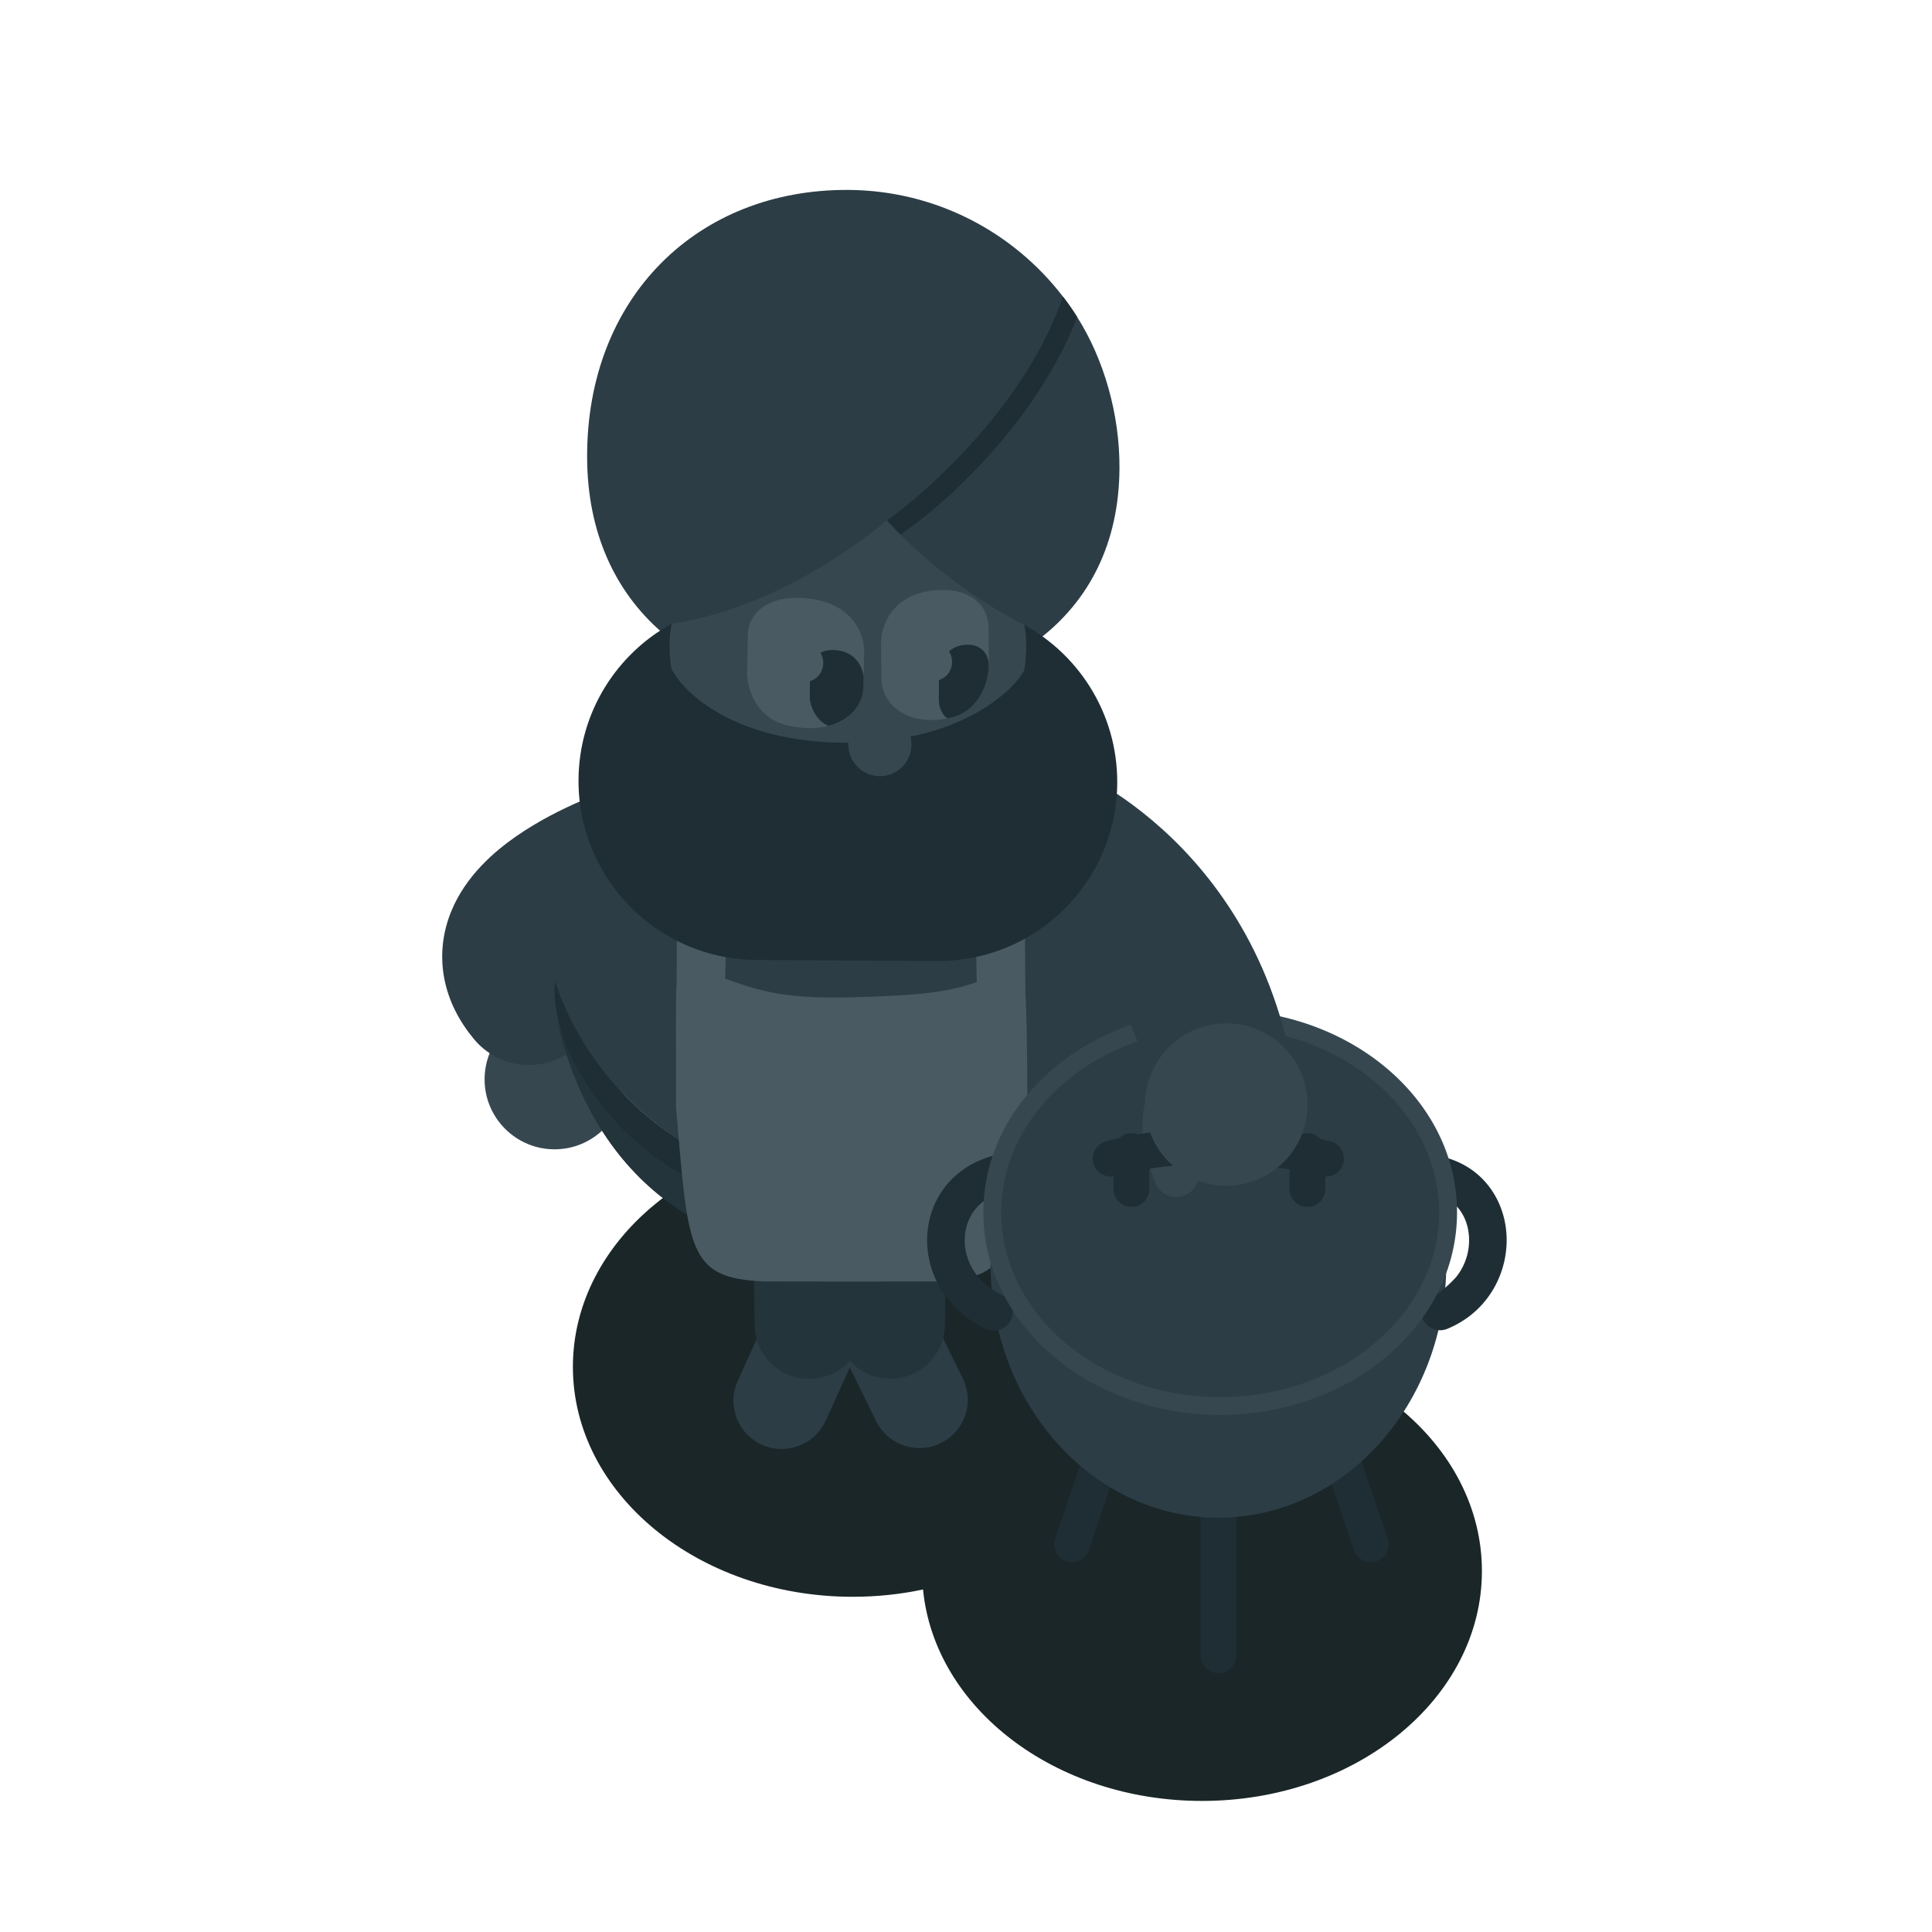 <svg width="1080" height="1080" viewBox="0 0 1080 1080" fill="none" xmlns="http://www.w3.org/2000/svg"><path d="M828.401 878.224C828.401 949.194 758.351 1006.73 671.951 1006.73C589.761 1006.73 522.371 954.674 515.991 888.524C503.441 891.194 490.271 892.614 476.711 892.614C390.301 892.614 320.251 835.074 320.251 764.094C320.251 693.124 390.301 635.584 476.711 635.584C558.891 635.584 626.281 687.644 632.661 753.794C645.221 751.124 658.381 749.704 671.951 749.704C758.351 749.704 828.401 807.244 828.401 878.224Z" fill="#1A2628"/><path fill-rule="evenodd" clip-rule="evenodd" d="M488.096 729.766C501.48 723.192 517.66 728.712 524.234 742.096L538.234 770.596C544.809 783.98 539.289 800.16 525.905 806.734C512.521 813.309 496.341 807.789 489.766 794.405L475.766 765.905C469.192 752.521 474.712 736.341 488.096 729.766Z" fill="#2C3D46"/><path fill-rule="evenodd" clip-rule="evenodd" d="M462.644 726.408C476.226 732.562 482.247 748.562 476.093 762.144L461.593 794.144C455.438 807.727 439.438 813.748 425.856 807.594C412.274 801.439 406.252 785.439 412.407 771.857L426.907 739.857C433.061 726.275 449.061 720.253 462.644 726.408Z" fill="#2C3D46"/><path fill-rule="evenodd" clip-rule="evenodd" d="M499.075 615.752C515.918 615.931 529.428 629.731 529.248 646.574L528.248 740.574C528.069 757.418 514.269 770.927 497.426 770.748C488.533 770.654 480.569 766.762 475.059 760.631C469.583 766.758 461.663 770.667 452.799 770.808C435.956 771.077 422.085 757.641 421.816 740.799L420.316 646.799C420.047 629.956 433.483 616.085 450.325 615.816C460.208 615.658 469.068 620.219 474.757 627.418C480.409 620.226 489.221 615.647 499.075 615.752Z" fill="#24343B"/><path d="M309.998 564.256C331.582 564.256 349.106 581.78 349.106 603.363C349.106 624.947 331.582 642.471 309.998 642.471C288.415 642.471 270.891 624.947 270.891 603.363C270.891 581.78 288.415 564.256 309.998 564.256Z" fill="#364750"/><path fill-rule="evenodd" clip-rule="evenodd" d="M367.305 516.918C367.305 516.918 367.305 516.918 367.305 516.918L367.312 516.915ZM367.324 516.912L367.321 516.912L367.312 516.915C367.316 516.914 367.32 516.913 367.324 516.912ZM367.369 516.896C388.294 509.939 399.646 487.35 392.729 466.4C385.804 445.423 363.184 434.031 342.206 440.957L354.746 478.941C342.206 440.957 342.196 440.96 342.185 440.964L342.109 440.989L341.975 441.034C341.931 441.049 341.882 441.065 341.829 441.083C341.761 441.106 341.686 441.131 341.604 441.159C341.31 441.259 340.926 441.391 340.457 441.555C339.521 441.883 338.245 442.34 336.688 442.921C333.585 444.081 329.304 445.759 324.33 447.925C314.653 452.14 301.154 458.716 288.444 467.572C276.687 475.763 260.47 489.38 252.27 509.378C247.835 520.195 245.803 532.81 248.227 546.296C250.614 559.572 256.854 571.141 264.968 580.895C279.095 597.878 304.316 600.194 321.299 586.066C336.347 573.549 339.88 552.323 330.663 535.834C331.633 535.052 332.794 534.175 334.177 533.211C340.864 528.552 349.083 524.403 356.274 521.271C359.735 519.764 362.676 518.613 364.686 517.862C365.685 517.489 366.439 517.22 366.893 517.061C367.12 516.981 367.271 516.93 367.339 516.907C367.352 516.902 367.362 516.899 367.369 516.896Z" fill="#2C3D46"/><path d="M310.345 548.422C305.164 584.719 357.226 705.517 488.221 704.367C619.216 703.217 634.377 607.58 634.377 607.58C634.377 607.58 606.383 665.328 480.37 664.434C354.357 663.54 316.012 567.373 310.345 548.422ZM311.543 570.913C322.45 617.319 357.226 705.517 488.221 704.367C619.216 703.217 634.377 607.58 634.377 607.58C634.377 607.58 607.032 682.323 481.019 681.429C355.007 680.535 317.74 593.359 311.543 570.913Z" fill="#1F2E35"/><path d="M311.542 570.912C322.45 617.318 357.226 705.516 488.221 704.366C619.216 703.216 634.377 607.579 634.377 607.579C634.377 607.579 607.032 682.322 481.019 681.429C355.007 680.535 317.74 593.359 311.542 570.912Z" fill="#24343B"/><path d="M308.959 544.183C308.952 543.555 308.948 542.922 308.948 542.29C308.948 450.836 384.138 376.695 475.594 376.695C567.05 376.695 642.44 450.827 642.44 542.281C642.44 542.913 643.536 660.843 475.594 664.488C397.116 666.191 329.804 613.684 308.959 544.183Z" fill="#2C3D46"/><path d="M574.29 619.32C567.463 698.578 567.043 714.627 524.084 716.318C521.248 716.423 429.932 716.423 427.086 716.318C384.127 714.627 384.758 698.578 377.931 619.32C377.931 576.782 377.678 558.338 378.193 550.954C378.414 547.582 403.758 546.521 403.758 546.521C420.931 552.623 435.736 558.588 474.74 557.529C513.744 556.47 529.506 554.879 546.679 548.777C546.679 548.777 572.899 547.608 572.988 550.922C573.482 558.285 574.29 576.719 574.29 619.32Z" fill="#4A5A62"/><path d="M405.897 520.591L405.364 549.276L378.235 552.276L378.486 498.43L405.897 520.591Z" fill="#4A5A62"/><path d="M545.488 520.591L546.021 549.276L573.148 553.776L572.899 498.43L545.488 520.591Z" fill="#4A5A62"/><path fill-rule="evenodd" clip-rule="evenodd" d="M627.522 780.19C632.75 781.968 635.547 787.649 633.768 792.878L608.731 866.477C606.952 871.705 601.272 874.502 596.043 872.723C590.815 870.945 588.018 865.264 589.797 860.035L614.834 786.436C616.612 781.208 622.293 778.411 627.522 780.19ZM738.047 780.19C743.276 778.411 748.956 781.208 750.735 786.436L775.772 860.035C777.551 865.264 774.754 870.945 769.525 872.723C764.297 874.502 758.616 871.705 756.838 866.477L731.801 792.878C730.022 787.649 732.819 781.968 738.047 780.19ZM681.092 820.544C686.615 820.544 691.092 825.021 691.092 830.544V925.349C691.092 930.872 686.615 935.349 681.092 935.349C675.569 935.349 671.092 930.872 671.092 925.349V830.544C671.092 825.021 675.569 820.544 681.092 820.544Z" fill="#1F2E35"/><path d="M553.695 706.451C553.695 784.857 610.732 848.417 681.092 848.417C751.452 848.417 808.49 784.857 808.49 706.451" fill="#2C3D46"/><path fill-rule="evenodd" clip-rule="evenodd" d="M579.605 653.734C579.96 659.522 575.555 664.501 569.766 664.856C550.117 666.059 541.054 677.546 539.506 689.462C537.877 702.003 544.333 716.588 560.031 723.844C565.294 726.278 567.589 732.517 565.156 737.781C562.722 743.045 556.483 745.34 551.219 742.906C527.167 731.788 515.873 708.373 518.681 686.757C521.57 664.518 539.133 645.692 568.483 643.895C574.271 643.541 579.251 647.946 579.605 653.734ZM789.968 648.347C792.178 646.125 795.264 645.006 798.384 645.295C825.65 647.827 840.49 667.942 842.089 689.294C843.655 710.203 832.672 733.106 809.032 742.835C805.961 744.099 802.474 743.836 799.628 742.125C796.781 740.415 794.912 737.459 794.586 734.155L786.964 656.78C786.657 653.661 787.759 650.569 789.968 648.347ZM809.4 670.317C809.4 670.317 771.327 736.641 794.065 728.857C803.34 725.682 813.722 714.197 813.722 714.197C819.272 707.546 821.759 699.021 821.148 690.863C820.519 682.472 816.69 674.841 809.4 670.317Z" fill="#1F2E35"/><path d="M625.792 261.868C625.285 345.988 558.492 388.798 474.373 388.292C390.253 387.785 328.517 339.841 328.206 255.72C327.875 166.046 390.102 105.658 474.221 106.165C523.145 106.459 566.553 129.797 594.201 165.822C597.025 169.494 599.681 173.291 602.157 177.224C617.181 200.989 625.974 231.661 625.792 261.868Z" fill="#2C3D46"/><path d="M682.092 569.484C752.452 569.484 809.49 617.946 809.49 677.726C809.49 737.506 752.452 785.968 682.092 785.968C611.732 785.968 554.694 737.506 554.694 677.726C554.694 617.946 611.732 569.484 682.092 569.484Z" fill="#2C3D46"/><path fill-rule="evenodd" clip-rule="evenodd" d="M682.092 574.484C613.698 574.484 559.694 621.441 559.694 677.726C559.694 734.012 613.698 780.968 682.092 780.968C750.485 780.968 804.49 734.012 804.49 677.726C804.49 621.441 750.485 574.484 682.092 574.484ZM549.694 677.726C549.694 614.452 609.765 564.484 682.092 564.484C754.418 564.484 814.49 614.452 814.49 677.726C814.49 741.001 754.418 790.968 682.092 790.968C609.765 790.968 549.694 741.001 549.694 677.726Z" fill="#364750"/><path fill-rule="evenodd" clip-rule="evenodd" d="M542.121 450.004C550.099 429.404 573.266 419.172 593.867 427.15L579.421 464.45C593.867 427.15 593.887 427.158 593.907 427.165L593.95 427.182L594.042 427.218C594.106 427.243 594.176 427.271 594.252 427.301C594.403 427.361 594.578 427.431 594.775 427.512C595.17 427.672 595.654 427.873 596.222 428.117C597.359 428.604 598.836 429.262 600.608 430.103C604.147 431.785 608.891 434.214 614.471 437.503C625.597 444.062 640.271 454.171 655.373 468.778C685.969 498.371 717.597 545.827 725.302 616.7C727.689 638.662 711.821 658.401 689.859 660.789C667.897 663.176 648.158 647.308 645.77 625.346C640.37 575.668 618.94 544.837 599.755 526.282C589.967 516.814 580.569 510.384 573.846 506.421C570.502 504.449 567.877 503.123 566.278 502.363C565.481 501.985 564.947 501.751 564.715 501.651C564.679 501.636 564.651 501.624 564.629 501.615C544.261 493.513 534.187 470.489 542.121 450.004Z" fill="#2C3D46"/><path d="M413.911 378.251L513.178 358.829C528.947 358.924 555.706 340.853 568.936 347.429C602.089 363.907 624.78 398.212 624.542 437.729C624.209 493.015 579.121 537.563 523.835 537.23L422.899 536.622C367.613 536.289 323.064 491.201 323.397 435.915C323.624 398.197 344.682 365.477 375.598 348.597C381.104 363.367 396.343 378.145 413.911 378.251Z" fill="#1F2E35"/><path d="M602.157 177.224C579.942 234.859 528.925 282.322 500.19 300.95L495.618 291.112C521.601 272.415 574.134 224.29 594.202 165.821C597.026 169.494 599.681 173.291 602.157 177.224Z" fill="#1F2E35"/><path d="M472.193 415.207C410.839 414.838 382.049 387.432 375.323 373.775C375.323 373.775 372.895 361.13 375.475 348.699C442.367 338.529 495.712 290.768 495.712 290.768C495.712 290.768 524.32 324.707 572.626 349.356C575.056 361.818 572.472 374.962 572.472 374.962C564.61 388.531 533.545 415.577 472.193 415.207Z" fill="#364750"/><path fill-rule="evenodd" clip-rule="evenodd" d="M679.262 611.103C686.093 610.677 691.322 604.827 690.965 597.976C690.606 591.082 684.725 585.785 677.831 586.144L678.482 598.627C677.831 586.144 677.823 586.145 677.815 586.145L677.797 586.146L677.759 586.148L677.669 586.154C677.604 586.158 677.528 586.163 677.441 586.169C677.268 586.182 677.052 586.2 676.797 586.224C676.288 586.274 675.618 586.351 674.816 586.471C673.222 586.71 671.057 587.127 668.571 587.854C663.694 589.28 657.004 592.074 651.103 597.619C644.98 603.372 640.26 611.589 638.99 622.64C637.754 633.392 639.849 646.138 645.884 661.301C648.437 667.716 655.706 670.846 662.12 668.293C668.534 665.741 671.665 658.471 669.112 652.057C664.043 639.32 663.21 630.86 663.826 625.496C664.409 620.431 666.323 617.622 668.222 615.838C670.343 613.845 673.062 612.588 675.59 611.848C676.806 611.492 677.842 611.297 678.523 611.195C678.859 611.144 679.095 611.119 679.208 611.108C679.232 611.106 679.25 611.104 679.262 611.103Z" fill="#364750"/><path fill-rule="evenodd" clip-rule="evenodd" d="M622.479 657.547C617.588 658.371 612.731 655.449 611.258 650.577C609.659 645.29 612.649 639.709 617.936 638.111L620.802 647.589C617.936 638.111 617.939 638.11 617.942 638.109L617.969 638.101L618.022 638.085C618.064 638.072 618.119 638.056 618.187 638.036C618.323 637.997 618.511 637.942 618.75 637.875C619.229 637.741 619.91 637.555 620.785 637.329C622.031 637.007 623.669 636.605 625.671 636.157C627.456 634.497 629.849 633.482 632.479 633.482C633.723 633.482 634.914 633.709 636.012 634.124C641.406 633.197 647.878 632.281 655.246 631.59C674.107 629.822 698.968 629.522 726.698 634.396C727.971 633.809 729.388 633.482 730.882 633.482C733.785 633.482 736.4 634.719 738.227 636.696C740.03 637.099 741.843 637.524 743.664 637.974C749.026 639.297 752.301 644.716 750.978 650.078C749.82 654.769 745.528 657.862 740.882 657.677V664.694C740.882 670.216 736.405 674.694 730.882 674.694C725.359 674.694 720.882 670.216 720.882 664.694V653.692C696.227 649.612 674.08 649.912 657.113 651.503C651.656 652.014 646.748 652.658 642.479 653.329V664.694C642.479 670.216 638.002 674.694 632.479 674.694C626.956 674.694 622.479 670.216 622.479 664.694V657.547ZM623.717 657.257L623.715 657.257L623.711 657.259C623.71 657.259 623.71 657.259 623.711 657.259" fill="#1F2E35"/><path d="M685.536 572.051C710.591 572.051 730.933 592.393 730.933 617.448C730.933 642.502 710.591 662.845 685.536 662.845C660.482 662.845 640.139 642.502 640.139 617.448C640.139 592.393 660.482 572.051 685.536 572.051Z" fill="#364750"/><path d="M418.055 355.24C417.851 366.537 417.726 370.474 417.623 376.147C417.639 385.263 422.924 401.615 440.273 405.534C467.089 411.59 482.426 397.966 482.675 384.206C482.874 373.198 483.021 368.006 483.084 364.567C483.384 354.671 476.379 334.744 445.964 334.194C430.938 333.921 418.311 341.118 418.055 355.24ZM552.604 351.148C552.531 337.024 540.97 329.682 527.108 329.78C499.051 329.978 492.36 349.823 492.522 359.721C492.54 363.161 492.615 368.355 492.672 379.365C492.742 393.126 506.729 406.927 531.531 401.181C547.577 397.464 552.64 381.174 552.76 372.058C552.731 366.385 552.661 362.446 552.604 351.148Z" fill="#4A5A62"/><path fill-rule="evenodd" clip-rule="evenodd" d="M482.791 378.127C482.02 372.229 477.695 363.313 465.142 363.374C458.196 363.408 452.711 367.638 452.769 375.632C452.797 379.376 452.755 382.554 452.72 385.189C452.695 387.054 452.673 388.647 452.683 389.978C452.796 394.745 456.233 402.959 463.12 405.756C475.634 402.496 482.509 393.381 482.675 384.206C482.716 381.946 482.755 379.932 482.791 378.127ZM552.751 372.482C552.756 364.702 547.797 360.525 541.48 360.412C528.516 360.181 524.939 371.326 524.887 376.928C524.874 377.626 524.875 378.773 524.875 380.245C524.877 382.881 524.878 386.558 524.805 390.556C524.726 394.857 526.225 399.136 529.526 401.607C530.187 401.479 530.855 401.337 531.532 401.181C547.331 397.52 552.483 381.67 552.751 372.482Z" fill="#1F2E35"/><path d="M522.423 359.632C527.861 359.664 532.248 364.355 532.213 370.1C532.179 375.845 527.736 380.483 522.297 380.45C516.859 380.417 512.472 375.726 512.507 369.982C512.541 364.237 516.985 359.599 522.423 359.632ZM450.418 360.198C455.856 360.231 460.243 364.922 460.209 370.667C460.174 376.412 455.731 381.049 450.293 381.017C444.855 380.984 440.468 376.293 440.502 370.548C440.537 364.803 444.98 360.165 450.418 360.198Z" fill="#4A5A62"/><path d="M491.97 398.569C501.715 398.628 509.579 406.587 509.521 416.332C509.462 426.077 501.502 433.941 491.758 433.883C482.013 433.824 474.148 425.864 474.207 416.12C474.266 406.375 482.225 398.511 491.97 398.569Z" fill="#364750"/><path fill-rule="evenodd" clip-rule="evenodd" d="M448.346 432.822C449.819 431.571 452.028 431.751 453.279 433.224C456.61 437.147 463.348 440.884 471.434 443.661C479.406 446.4 488.059 447.993 494.673 448.032C496.605 448.044 498.163 449.62 498.151 451.553C498.14 453.486 496.563 455.044 494.63 455.032C487.11 454.987 477.697 453.214 469.16 450.282C460.735 447.388 452.521 443.146 447.943 437.755C446.692 436.282 446.872 434.073 448.346 432.822Z" fill="#1F2E35"/></svg>
